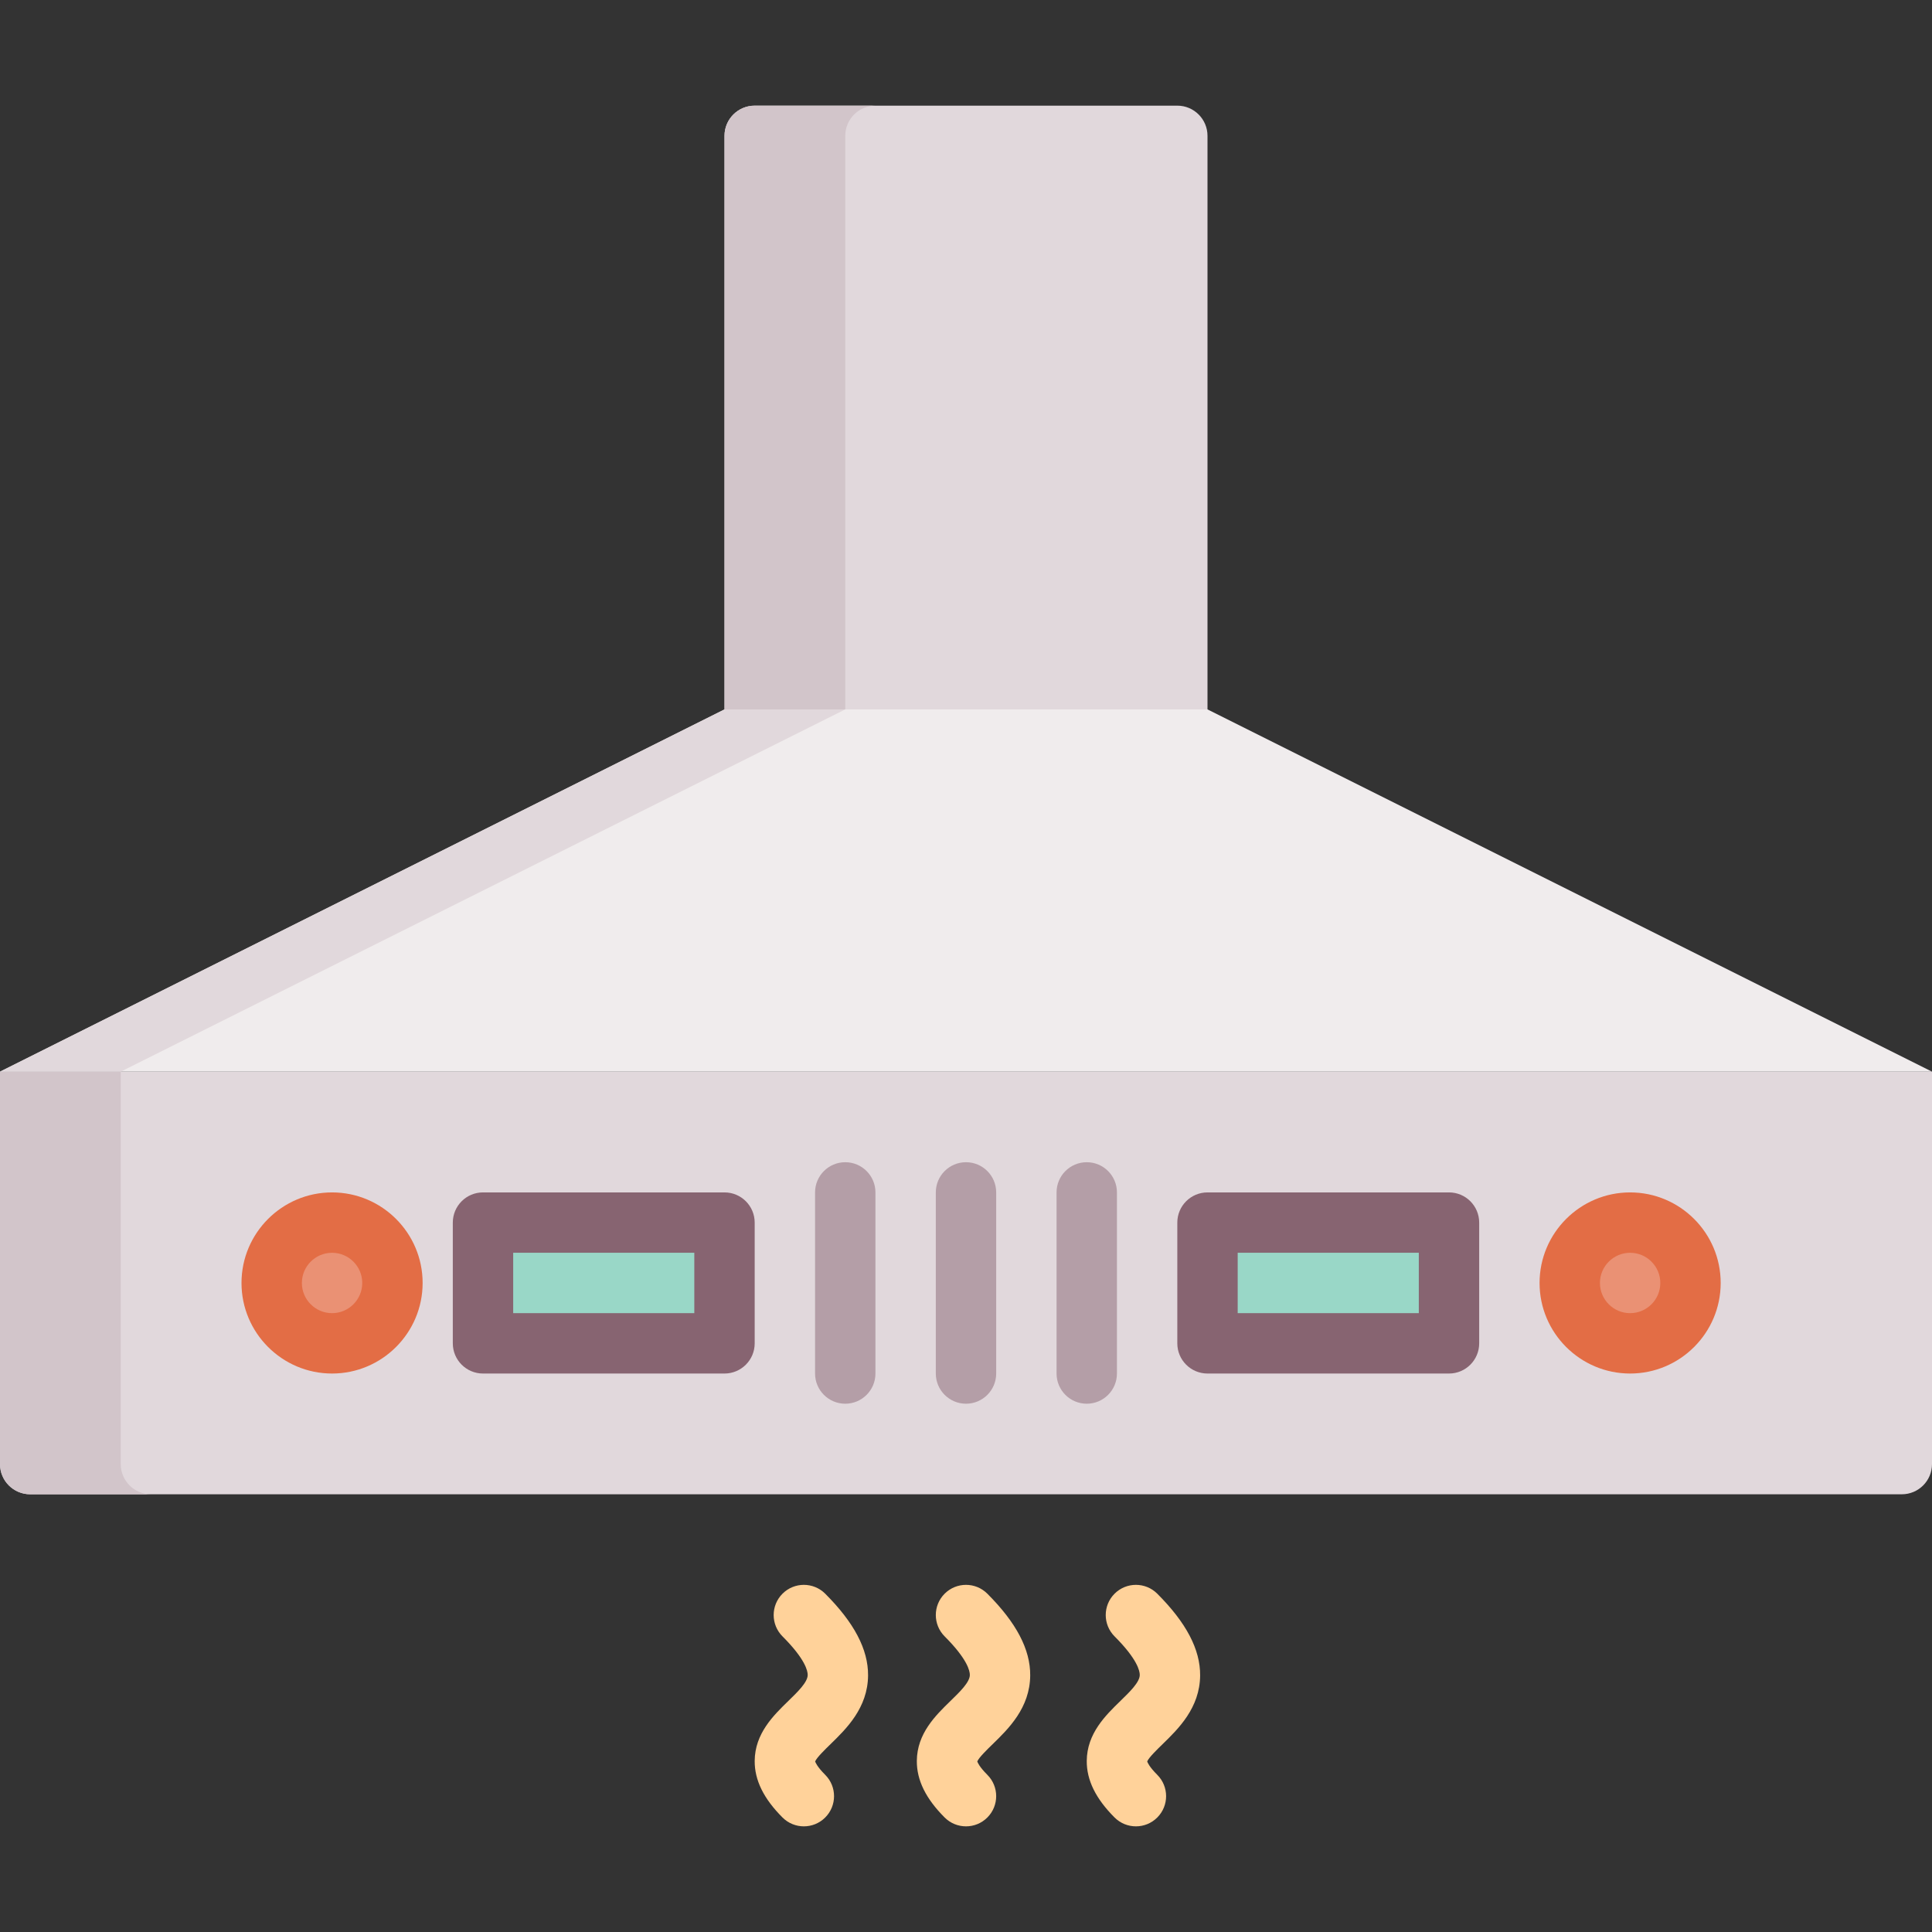 <?xml version="1.0" encoding="iso-8859-1"?>
<!-- Generator: Adobe Illustrator 19.0.0, SVG Export Plug-In . SVG Version: 6.00 Build 0)  -->
<svg version="1.1" id="Capa_1" xmlns="http://www.w3.org/2000/svg" xmlns:xlink="http://www.w3.org/1999/xlink" x="0px" y="0px"
	 viewBox="0 0 512 512" style="enable-background:new 0 0 512 512;" xml:space="preserve">
<rect x="0" y="0" width="512" height="512" fill="#333333" stroke="none"/>
<path style="fill:#E1D8DC;" d="M320,188H192V36c0-4.418,3.582-8,8-8h112c4.418,0,8,3.582,8,8V188z"/>
<path style="fill:#D2C5CA;" d="M232,28h-32c-4.418,0-8,3.582-8,8v152h32V36C224,31.582,227.582,28,232,28z"/>
<polygon style="fill:#F0ECED;" points="320,188 512,284 0,284 192,188 "/>
<g>
	<polygon style="fill:#E1D8DC;" points="192,188 0,284 32,284 224,188 	"/>
	<path style="fill:#E1D8DC;" d="M504,396H8c-4.418,0-8-3.582-8-8V284h512v104C512,392.418,508.418,396,504,396z"/>
</g>
<path style="fill:#D2C5CA;" d="M32,388V284H0v104c0,4.418,3.582,8,8,8h32C35.582,396,32,392.418,32,388z"/>
<g>
	<path style="fill:#B49EA7;" d="M256,372c-4.418,0-8-3.582-8-8v-48c0-4.418,3.582-8,8-8s8,3.582,8,8v48
		C264,368.418,260.418,372,256,372z"/>
	<path style="fill:#B49EA7;" d="M288,372c-4.418,0-8-3.582-8-8v-48c0-4.418,3.582-8,8-8s8,3.582,8,8v48
		C296,368.418,292.418,372,288,372z"/>
	<path style="fill:#B49EA7;" d="M224,372c-4.418,0-8-3.582-8-8v-48c0-4.418,3.582-8,8-8s8,3.582,8,8v48
		C232,368.418,228.418,372,224,372z"/>
</g>
<rect x="128" y="324" style="fill:#99D7C7;" width="64" height="32"/>
<path style="fill:#876471;" d="M192,364h-64c-4.418,0-8-3.582-8-8v-32c0-4.418,3.582-8,8-8h64c4.418,0,8,3.582,8,8v32
	C200,360.418,196.418,364,192,364z M136,348h48v-16h-48V348z"/>
<rect x="320" y="324" style="fill:#99D7C7;" width="64" height="32"/>
<path style="fill:#876471;" d="M384,364h-64c-4.418,0-8-3.582-8-8v-32c0-4.418,3.582-8,8-8h64c4.418,0,8,3.582,8,8v32
	C392,360.418,388.418,364,384,364z M328,348h48v-16h-48V348z"/>
<circle style="fill:#EA9174;" cx="432" cy="340" r="16"/>
<path style="fill:#E36D45;" d="M432,364c-13.234,0-24-10.767-24-24s10.766-24,24-24s24,10.767,24,24S445.234,364,432,364z M432,332
	c-4.411,0-8,3.589-8,8s3.589,8,8,8s8-3.589,8-8S436.411,332,432,332z"/>
<circle style="fill:#EA9174;" cx="88" cy="340" r="16"/>
<path style="fill:#E36D45;" d="M88,364c-13.234,0-24-10.767-24-24s10.766-24,24-24s24,10.767,24,24S101.234,364,88,364z M88,332
	c-4.411,0-8,3.589-8,8s3.589,8,8,8s8-3.589,8-8S92.411,332,88,332z"/>
<g>
	<path style="fill:#FFD29A;" d="M256,484c-2.047,0-4.095-0.781-5.657-2.343c-4.998-4.998-7.409-9.902-7.374-14.996
		c0.051-7.268,4.975-12.056,8.932-15.903c2.509-2.44,5.103-4.963,5.117-6.869c0.007-1.062-0.628-4.185-6.675-10.231
		c-3.125-3.125-3.125-8.189,0-11.314c3.124-3.123,8.189-3.123,11.313,0c7.693,7.693,11.409,14.777,11.361,21.658
		c-0.06,8.599-5.783,14.164-9.962,18.228c-1.383,1.345-3.665,3.563-4.065,4.571c0.103,0.32,0.586,1.464,2.666,3.543
		c3.125,3.125,3.125,8.189,0,11.314C260.095,483.219,258.047,484,256,484z"/>
	<path style="fill:#FFD29A;" d="M213.031,484c-2.047,0-4.095-0.781-5.657-2.343c-4.998-4.998-7.409-9.902-7.374-14.996
		c0.051-7.268,4.975-12.056,8.932-15.903c2.509-2.44,5.103-4.963,5.117-6.869c0.007-1.062-0.628-4.185-6.675-10.231
		c-3.125-3.125-3.125-8.189,0-11.314c3.124-3.123,8.189-3.123,11.313,0c7.693,7.693,11.409,14.777,11.361,21.658
		c-0.06,8.599-5.783,14.164-9.962,18.228c-1.383,1.345-3.665,3.563-4.065,4.571c0.103,0.32,0.586,1.464,2.666,3.543
		c3.125,3.125,3.125,8.189,0,11.314C217.125,483.219,215.078,484,213.031,484z"/>
	<path style="fill:#FFD29A;" d="M301.031,484c-2.047,0-4.095-0.781-5.657-2.343c-4.998-4.998-7.409-9.902-7.374-14.996
		c0.051-7.268,4.975-12.056,8.932-15.903c2.509-2.44,5.103-4.963,5.117-6.869c0.007-1.062-0.628-4.185-6.675-10.231
		c-3.125-3.125-3.125-8.189,0-11.314c3.124-3.123,8.189-3.123,11.313,0c7.693,7.693,11.409,14.777,11.361,21.658
		c-0.06,8.599-5.783,14.164-9.962,18.228c-1.383,1.345-3.665,3.563-4.065,4.571c0.103,0.32,0.586,1.464,2.666,3.543
		c3.125,3.125,3.125,8.189,0,11.314C305.125,483.219,303.078,484,301.031,484z"/>
</g>
<g>
</g>
<g>
</g>
<g>
</g>
<g>
</g>
<g>
</g>
<g>
</g>
<g>
</g>
<g>
</g>
<g>
</g>
<g>
</g>
<g>
</g>
<g>
</g>
<g>
</g>
<g>
</g>
<g>
</g>
</svg>
